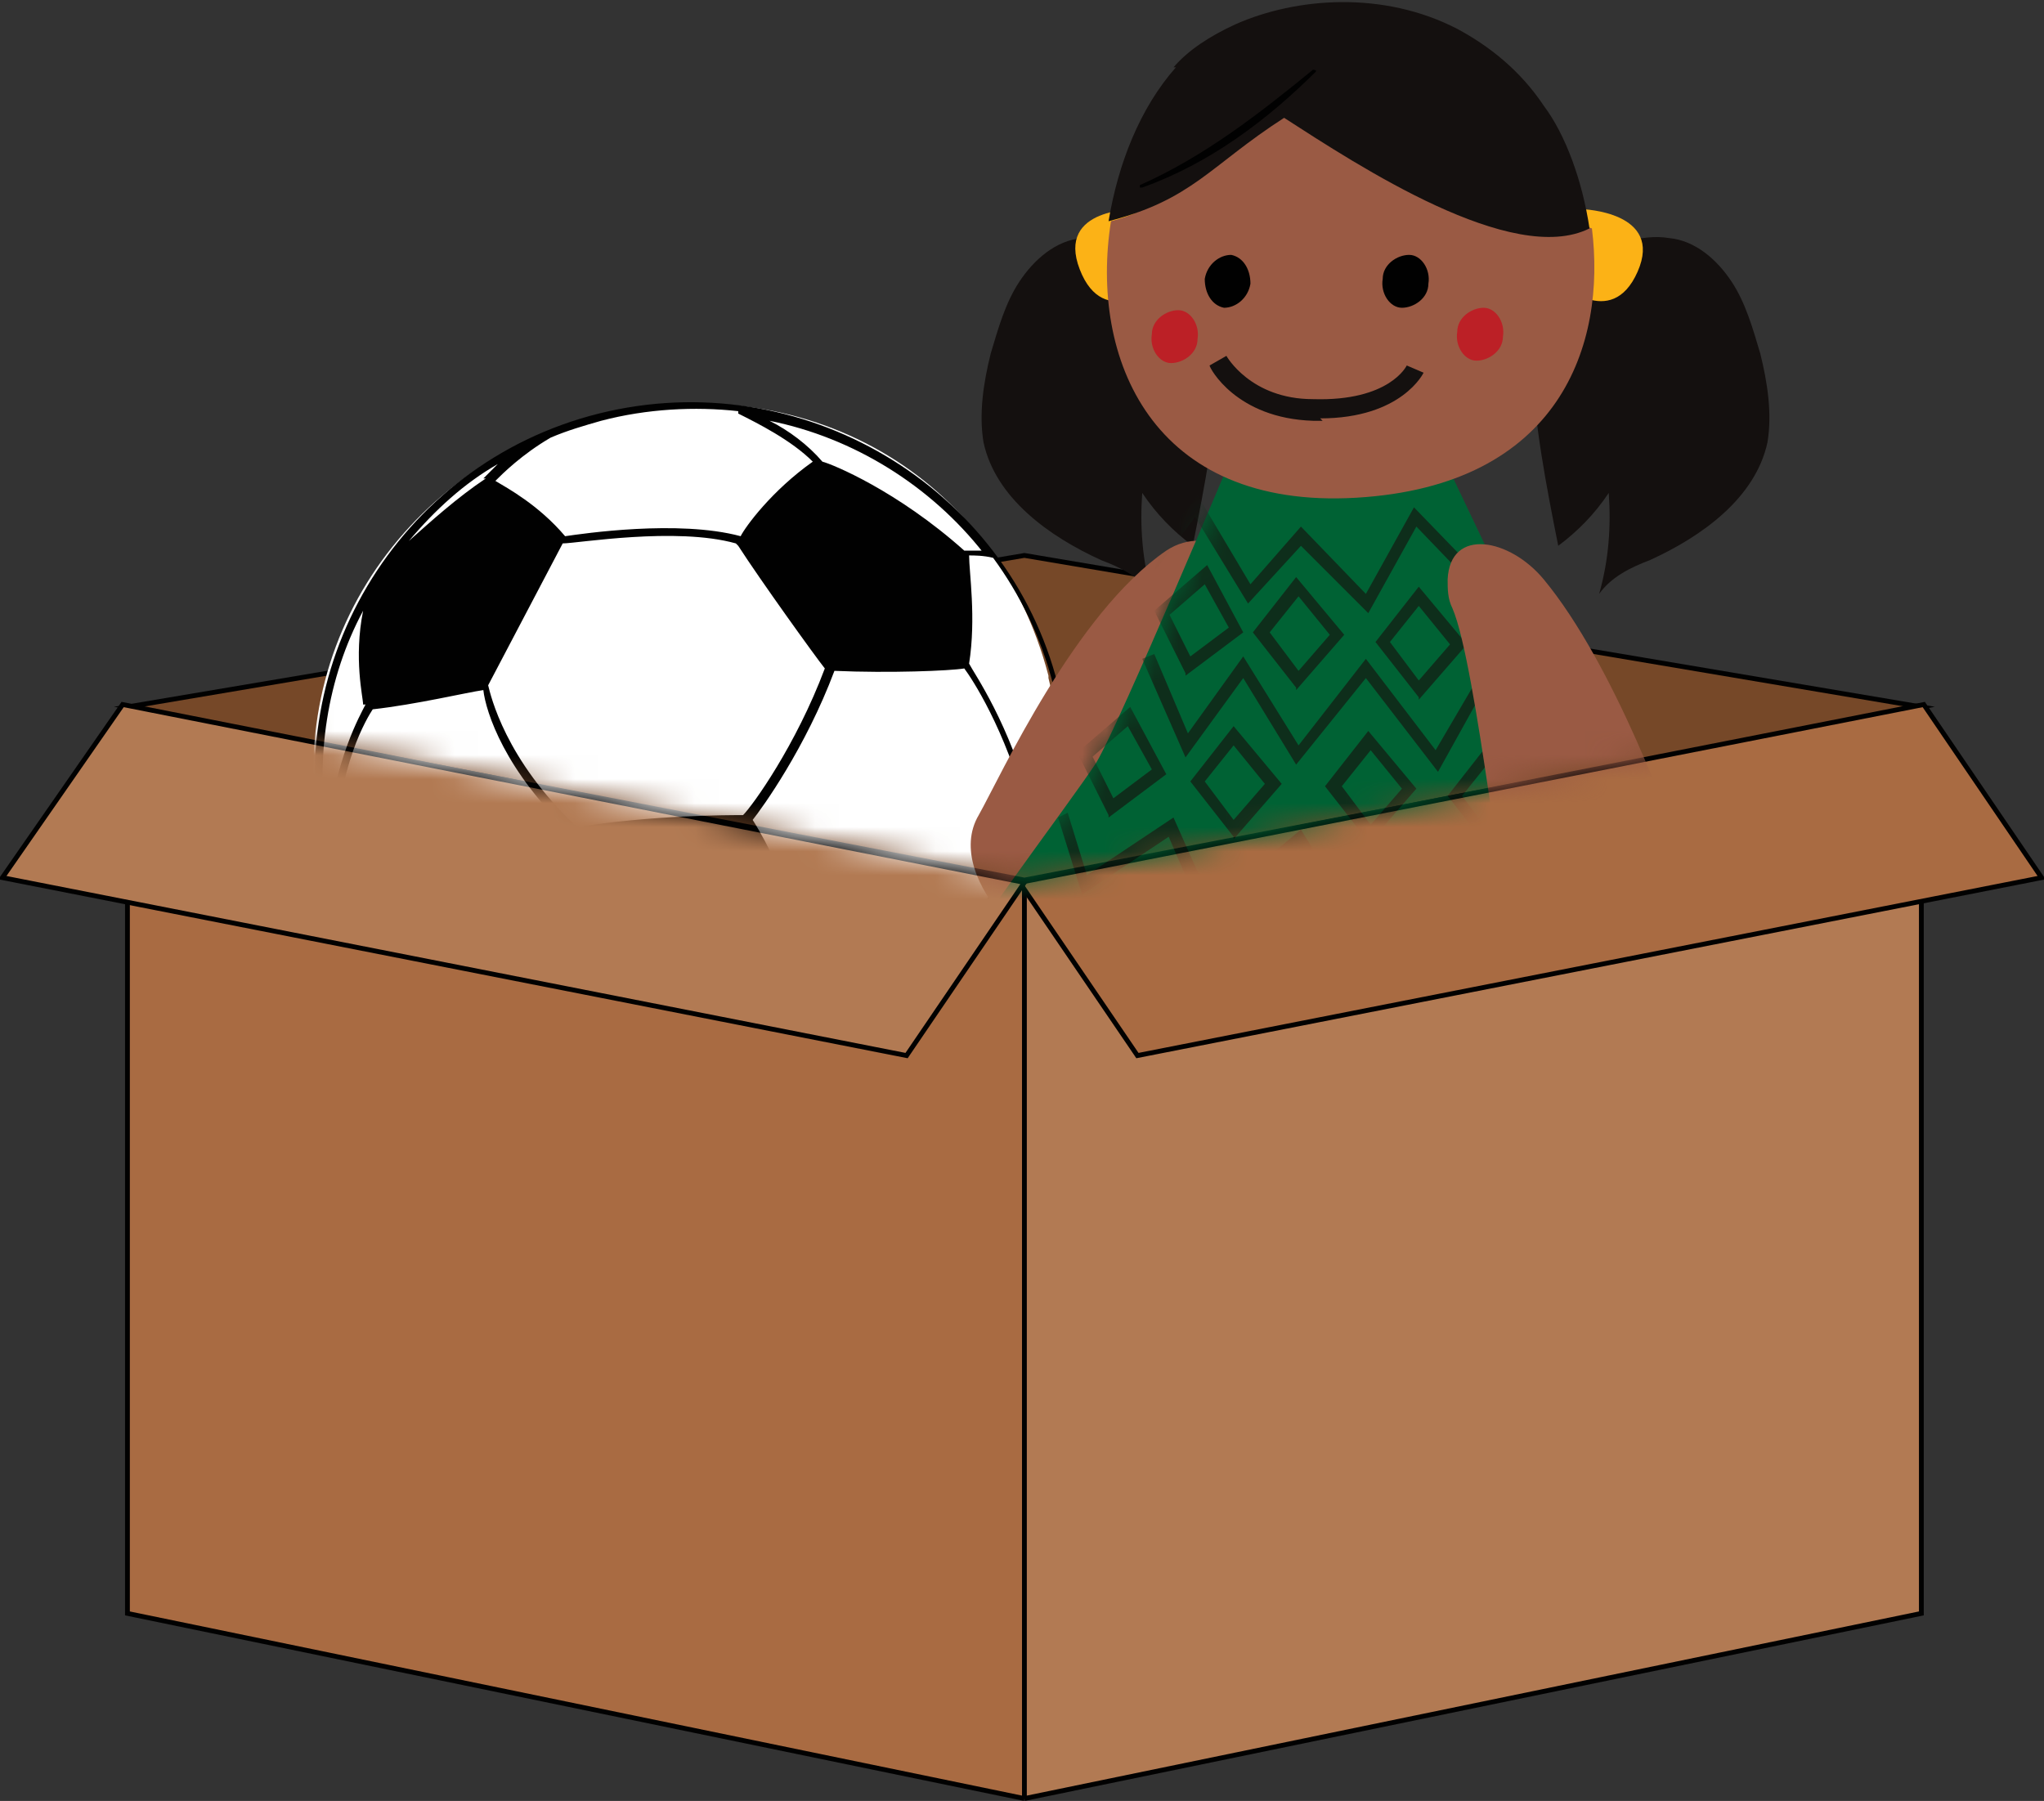 <?xml version="1.0" encoding="UTF-8"?>
<svg id="Layer_1" xmlns="http://www.w3.org/2000/svg" xmlns:xlink="http://www.w3.org/1999/xlink" version="1.1" viewBox="0 0 85 74.9">
  <rect x="0" y="0" width="85" height="74.9" fill="#333333" stroke="none"/>
  <!-- Generator: Adobe Illustrator 29.1.0, SVG Export Plug-In . SVG Version: 2.1.0 Build 142)  -->
  <defs>
    <style>
      .st0 {
        fill: none;
      }

      .st1 {
        mask: url(#mask);
      }

      .st2 {
        fill: #a96b42;
      }

      .st2, .st3, .st4 {
        stroke: #010101;
        stroke-miterlimit: 10;
        stroke-width: .2px;
      }

      .st5 {
        fill: #010101;
      }

      .st6 {
        fill: #006234;
      }

      .st7 {
        fill: #fcb216;
      }

      .st8 {
        fill: #0e2e1b;
      }

      .st9 {
        mask: url(#mask-1);
      }

      .st10 {
        fill: #14100f;
      }

      .st11 {
        fill: #fff;
      }

      .st3 {
        fill: #b27a53;
      }

      .st4 {
        fill: #764828;
      }

      .st12 {
        fill: #bc2026;
      }

      .st13 {
        fill: #9a5a44;
      }

      .st14 {
        clip-path: url(#clippath);
      }
    </style>
    <clipPath id="clippath">
      <rect class="st0" y="-18.1" width="85" height="93"/>
    </clipPath>
    <mask id="mask" x="1.4" y="-18.1" width="80.7" height="66.1" maskUnits="userSpaceOnUse">
      <g id="mask0_9_181">
        <path class="st11" d="M79.9,29.3l-37.3,7.3L5.1,29.3,1.4,2.8l39-20.9,33.1,5.8,8.6,31.6-2.2,10Z"/>
      </g>
    </mask>
    <mask id="mask-1" x="39.5" y="18.9" width="30.3" height="28.3" maskUnits="userSpaceOnUse">
      <g id="mask1_9_181">
        <path class="st11" d="M67.6,44.8c2.6-2,2.4-4.1,1.7-5.9-.8-1.8-9.1-19.2-9.1-19.2l-8.9-.6s-4.7,11.2-5.7,12.9c-1.1,1.7-6.3,8.5-6.1,9,.2.4,5.8,6.4,15.9,6.4s11.5-1.9,12.3-2.5Z"/>
      </g>
    </mask>
  </defs>
  <g class="st14">
    <g>
      <path class="st2" d="M42.6,74.8l-37.3-7.7V29.4l37.3,7.2v38.2Z"/>
      <path class="st3" d="M42.6,74.8l37.3-7.7V29.4l-37.3,7.2v38.2Z"/>
      <path class="st4" d="M5.3,29.4l37.3-6.3,37.3,6.3-37.3,7.2L5.3,29.4Z"/>
      <path class="st2" d="M84.9,36.5l-37.6,7.4-4.9-7.2,37.6-7.4,4.9,7.2Z"/>
      <path class="st3" d="M.1,36.5l37.6,7.4,4.9-7.2L5.1,29.3.1,36.5Z"/>
      <g class="st1">
        <g>
          <path class="st11" d="M43.6,28.1c-2.2-8.4-10.2-12.9-18.7-10.8-8.4,2.1-13.5,10.2-11.4,18.6,2.2,8.4,10.7,13.4,19.2,11.3,8.4-2.1,13-10.7,10.9-19Z"/>
          <path class="st5" d="M24.9,17.2c-8.4,2.1-13.5,10.7-11.3,19,2.1,8.3,10.7,13.4,19.1,11.3,8.4-2.1,13.5-10.7,11.3-19-2.1-8.3-10.7-13.4-19.1-11.3ZM17.4,40.7c-2.4-2.2-3.3-5-3.4-5.3,0-3.5,1.3-5.6,1.5-5.9,1.8-.2,3.9-.7,4.6-.8.1.9.9,3.4,3.7,6-.2.5-1.2,2.9-1.5,5.8-2.9,1.1-4.7.3-4.9.2ZM30.7,22.7c.9,1.4,3.2,4.6,3.6,5.1-1.2,3.2-3,5.7-3.4,6.1-.6,0-3.8,0-6.9.5-3-2.8-3.6-5.5-3.7-5.9l3.1-5.9c.6,0,4.7-.7,7.2,0h0ZM20.2,19.9c-1.2.8-2.3,1.8-3.2,2.6,1.1-1.3,2.3-2.4,3.7-3.2-.3.3-.5.5-.6.6ZM15.2,29.3c-.2.4-1.3,2.3-1.6,5.5-.5-3.3,0-6.6,1.5-9.4-.4,2,0,3.6,0,3.9h0ZM33.8,40.1c-.2-.6-1.1-3.8-2.5-6,.4-.5,2.2-3,3.4-6.2,2.3.1,4.8,0,5.4-.1.3.4,1.7,2.5,2.6,5.9-1.6,4.2-2.9,5.7-3.1,5.9-3.4,1.1-5.3.5-5.7.4ZM44.1,33.9l-1.2-.3c-.9-3.5-2.4-5.6-2.6-6,.3-1.9,0-3.8,0-4.5.2,0,.6,0,1,.1,1.1,1.5,2,3.3,2.5,5.3.5,1.8.6,3.6.4,5.3h0ZM40.9,22.9c-.4,0-.7,0-.8,0-2.8-2.5-5.5-3.6-5.9-3.7-.6-.7-1.4-1.3-2.2-1.7,3.5.7,6.7,2.7,8.9,5.5h0ZM30.7,17.2c.8.4,2.2,1.1,3.1,2-1.7,1.2-2.8,2.7-3,3.1-2.6-.7-6.6-.1-7.3,0-1.1-1.3-2.4-2-2.9-2.3.3-.3,1.1-1.1,2.3-1.8.7-.3,1.4-.5,2.1-.7,1.9-.5,3.9-.6,5.7-.4ZM18.6,43.8h0s-.2-.2-.2-.2c-.6-.8-.9-1.9-1-2.4.6.2,1.9.5,3.9,0,.3,0,.7-.2,1-.3.2.2.9.8,1.8,1.5,1,.8,2.5,1.7,4,2.1.2,1.4.5,2.2.7,2.6-.3.1-.9.3-1.8.4-3.1-.4-6.1-1.7-8.4-3.8h0ZM30.9,47.5c-.5,0-1.1-.1-1.7-.5,0-.2-.5-1.1-.7-2.6.6-.3,3.2-1.6,5.2-4.1.5.2,2,.6,4.9-.1.3,0,.6-.2.9-.3.5,1.7,0,2.9,0,2.9v.3c-.1,0,.2,0,.2,0-1.9,1.9-4.3,3.3-7,4-.6.2-1.2.3-1.8.3h0Z"/>
          <path class="st10" d="M65.9,10.3c1.2,0,2.3-.6,3.5-.4,1.1.1,2,.9,2.6,1.8.6.9.9,2,1.2,3,.3,1.2.5,2.5.3,3.7-.5,2.3-2.7,3.9-4.9,4.9-.8.3-1.6.7-2.1,1.4.4-1.4.5-2.8.4-4.2-.6.9-1.3,1.6-2.1,2.2-.5-2.5-1-5.1-1.1-7.6,0-.7,0-1.4.2-2.1.2-.5.5-.9.9-1.3.5-.6.9-1.1,1.4-1.7"/>
          <path class="st10" d="M48.5,10.3c-1.2,0-2.3-.6-3.5-.4-1.1.1-2,.9-2.6,1.8-.6.9-.9,2-1.2,3-.3,1.2-.5,2.5-.3,3.7.5,2.3,2.7,3.9,4.9,4.9.8.3,1.6.7,2.1,1.4-.4-1.4-.5-2.8-.4-4.2.6.9,1.3,1.6,2.1,2.2.5-2.5,1-5.1,1.1-7.6,0-.7,0-1.4-.2-2.1-.2-.5-.5-.9-.9-1.3-.5-.6-.9-1.1-1.4-1.7"/>
          <path class="st13" d="M52.3,25.4c0,.4-.3.8-.5,1.1-1.6,1.9-6,12.6-6.6,13-1.5,1.3-6.1-2.9-4.5-5.6.9-1.6,4-8.4,7.8-11,1.8-1.2,4.2.4,3.8,2.5h0Z"/>
          <path class="st7" d="M64.8,11.7s2.2,2.1,3.3-.4c1.1-2.5-2.3-2.6-2.3-2.6l-1,3h0Z"/>
          <path class="st7" d="M48.2,11.8s-2.3,2-3.3-.6c-1-2.6,2.4-2.5,2.4-2.5l.8,3.1Z"/>
          <path class="st6" d="M67.6,44.5c2.6-2,2.4-4.1,1.7-5.9-.8-1.8-9.1-19.2-9.1-19.2l-8.9-.6s-4.7,11.2-5.7,12.9c-1.1,1.7-6.3,8.5-6.1,9,.2.4,5.8,6.4,15.9,6.4s11.5-1.9,12.3-2.5Z"/>
          <path class="st13" d="M53.4,3.6c3.1,2,9.3,4.7,12.8,5.9.6,4.8-1.3,10.7-9.8,11.2-8.5.5-11.1-5.8-10.2-11.5,3.5-.9,4.2-3.6,7.3-5.6Z"/>
          <path class="st10" d="M48.8,2.8c.6-.7,1.5-1.3,2.6-1.8,2.5-1.1,6.1-1.4,9.2.2,1.3.7,2.6,1.7,3.6,3.2.9,1.2,1.6,3.1,1.9,5.1-3.2,1.6-9.6-2.6-12.7-4.6-3.1,2-3.8,3.4-7.3,4.3.4-2.4,1.3-4.7,2.8-6.4Z"/>
          <path class="st5" d="M54.8,2.9c-2.1,2.1-4.5,3.9-7.3,4.9,0,0,0,0-.1,0,0,0,0,0,0-.1,2.7-1.2,5-3,7.2-4.8,0,0,.2,0,.1.1h0Z"/>
          <path class="st5" d="M52,11.8c0-.6-.3-1.1-.8-1.2-.5,0-1,.4-1.1,1,0,.6.3,1.1.8,1.2.5,0,1-.4,1.1-1Z"/>
          <path class="st5" d="M59.4,11.8c0,.6-.6,1-1.1,1-.5,0-.9-.6-.8-1.2,0-.6.6-1,1.1-1,.5,0,.9.6.8,1.2Z"/>
          <path class="st12" d="M62.5,14c0,.6-.6,1-1.1,1-.5,0-.9-.6-.8-1.2,0-.6.6-1,1.1-1,.5,0,.9.6.8,1.2Z"/>
          <path class="st12" d="M49.8,14.1c0,.6-.6,1-1.1,1-.5,0-.9-.6-.8-1.2,0-.6.6-1,1.1-1,.5,0,.9.6.8,1.2Z"/>
          <path class="st10" d="M55,17.5c-.1,0-.2,0-.4,0-3.2-.1-4.3-2.2-4.3-2.3l.7-.4c0,0,1,1.8,3.6,1.8,3.2.1,3.9-1.4,3.9-1.4l.7.3c0,0-.9,1.9-4.3,1.9Z"/>
          <g class="st9">
            <g>
              <polygon class="st8" points="56.9 25.5 54.1 22.7 51.9 25.1 49.7 21.5 47.3 24.7 46.4 22.6 46.9 22.4 47.4 23.7 49.8 20.6 52 24.3 54.1 21.9 56.8 24.7 58.8 21.1 61.8 24.2 61.4 24.5 58.9 21.9 56.9 25.5"/>
              <polygon class="st8" points="59.8 32.1 56.8 28.2 53.9 31.8 51.7 28.2 49.3 31.5 47.5 27.4 48 27.2 49.4 30.5 51.7 27.3 54 31 56.8 27.4 59.7 31.2 61.4 28.3 61.8 28.5 59.8 32.1"/>
              <polygon class="st8" points="62.1 39.2 59.1 35.3 56.2 38.9 54 35.3 50.2 38.5 48.6 34.8 45 37.2 44 34 44.4 33.8 45.2 36.4 48.8 34 50.4 37.6 54.1 34.5 56.3 38.1 59.1 34.5 62.1 38.3 63.7 35.4 64.2 35.6 62.1 39.2"/>
              <path class="st8" d="M56.9,35l-1.8-2.3,1.8-2.3,2,2.4-2,2.3ZM55.8,32.7l1.2,1.6,1.3-1.5-1.3-1.6-1.2,1.5Z"/>
              <path class="st8" d="M62,35.4l-1.8-2.3,1.8-2.3,2,2.4-2,2.3ZM60.8,33.1l1.2,1.6,1.3-1.5-1.3-1.6-1.2,1.5Z"/>
              <path class="st8" d="M51.3,34.8l-1.8-2.3,1.8-2.3,2,2.4-2,2.3ZM50.1,32.5l1.2,1.6,1.3-1.5-1.3-1.6-1.2,1.5Z"/>
              <path class="st8" d="M46.1,33.9l-1.3-2.6,2.2-1.9,1.5,2.8-2.4,1.8ZM45.4,31.4l.9,1.8,1.6-1.2-1-1.8-1.5,1.3Z"/>
              <path class="st8" d="M53.9,28.6l-1.8-2.3,1.8-2.3,2,2.4-2,2.3ZM52.8,26.3l1.2,1.6,1.3-1.5-1.3-1.6-1.2,1.5Z"/>
              <path class="st8" d="M59,29l-1.8-2.3,1.8-2.3,2,2.4-2,2.3ZM57.8,26.7l1.2,1.6,1.3-1.5-1.3-1.6-1.2,1.5Z"/>
              <path class="st8" d="M49.3,28l-1.3-2.6,2.2-1.9,1.5,2.8-2.4,1.8ZM48.6,25.5l.9,1.8,1.6-1.2-1-1.8-1.5,1.3Z"/>
            </g>
          </g>
          <path class="st13" d="M60.2,24.1c0,.4,0,.8.2,1.2,1,2.3,2.2,13.7,2.6,14.3,1.1,1.6,7.9-.3,7.1-3.4-.5-1.8-3-8.6-5.9-12.1-1.4-1.7-3.9-2.2-4,0h0Z"/>
        </g>
      </g>
    </g>
  </g>
</svg>